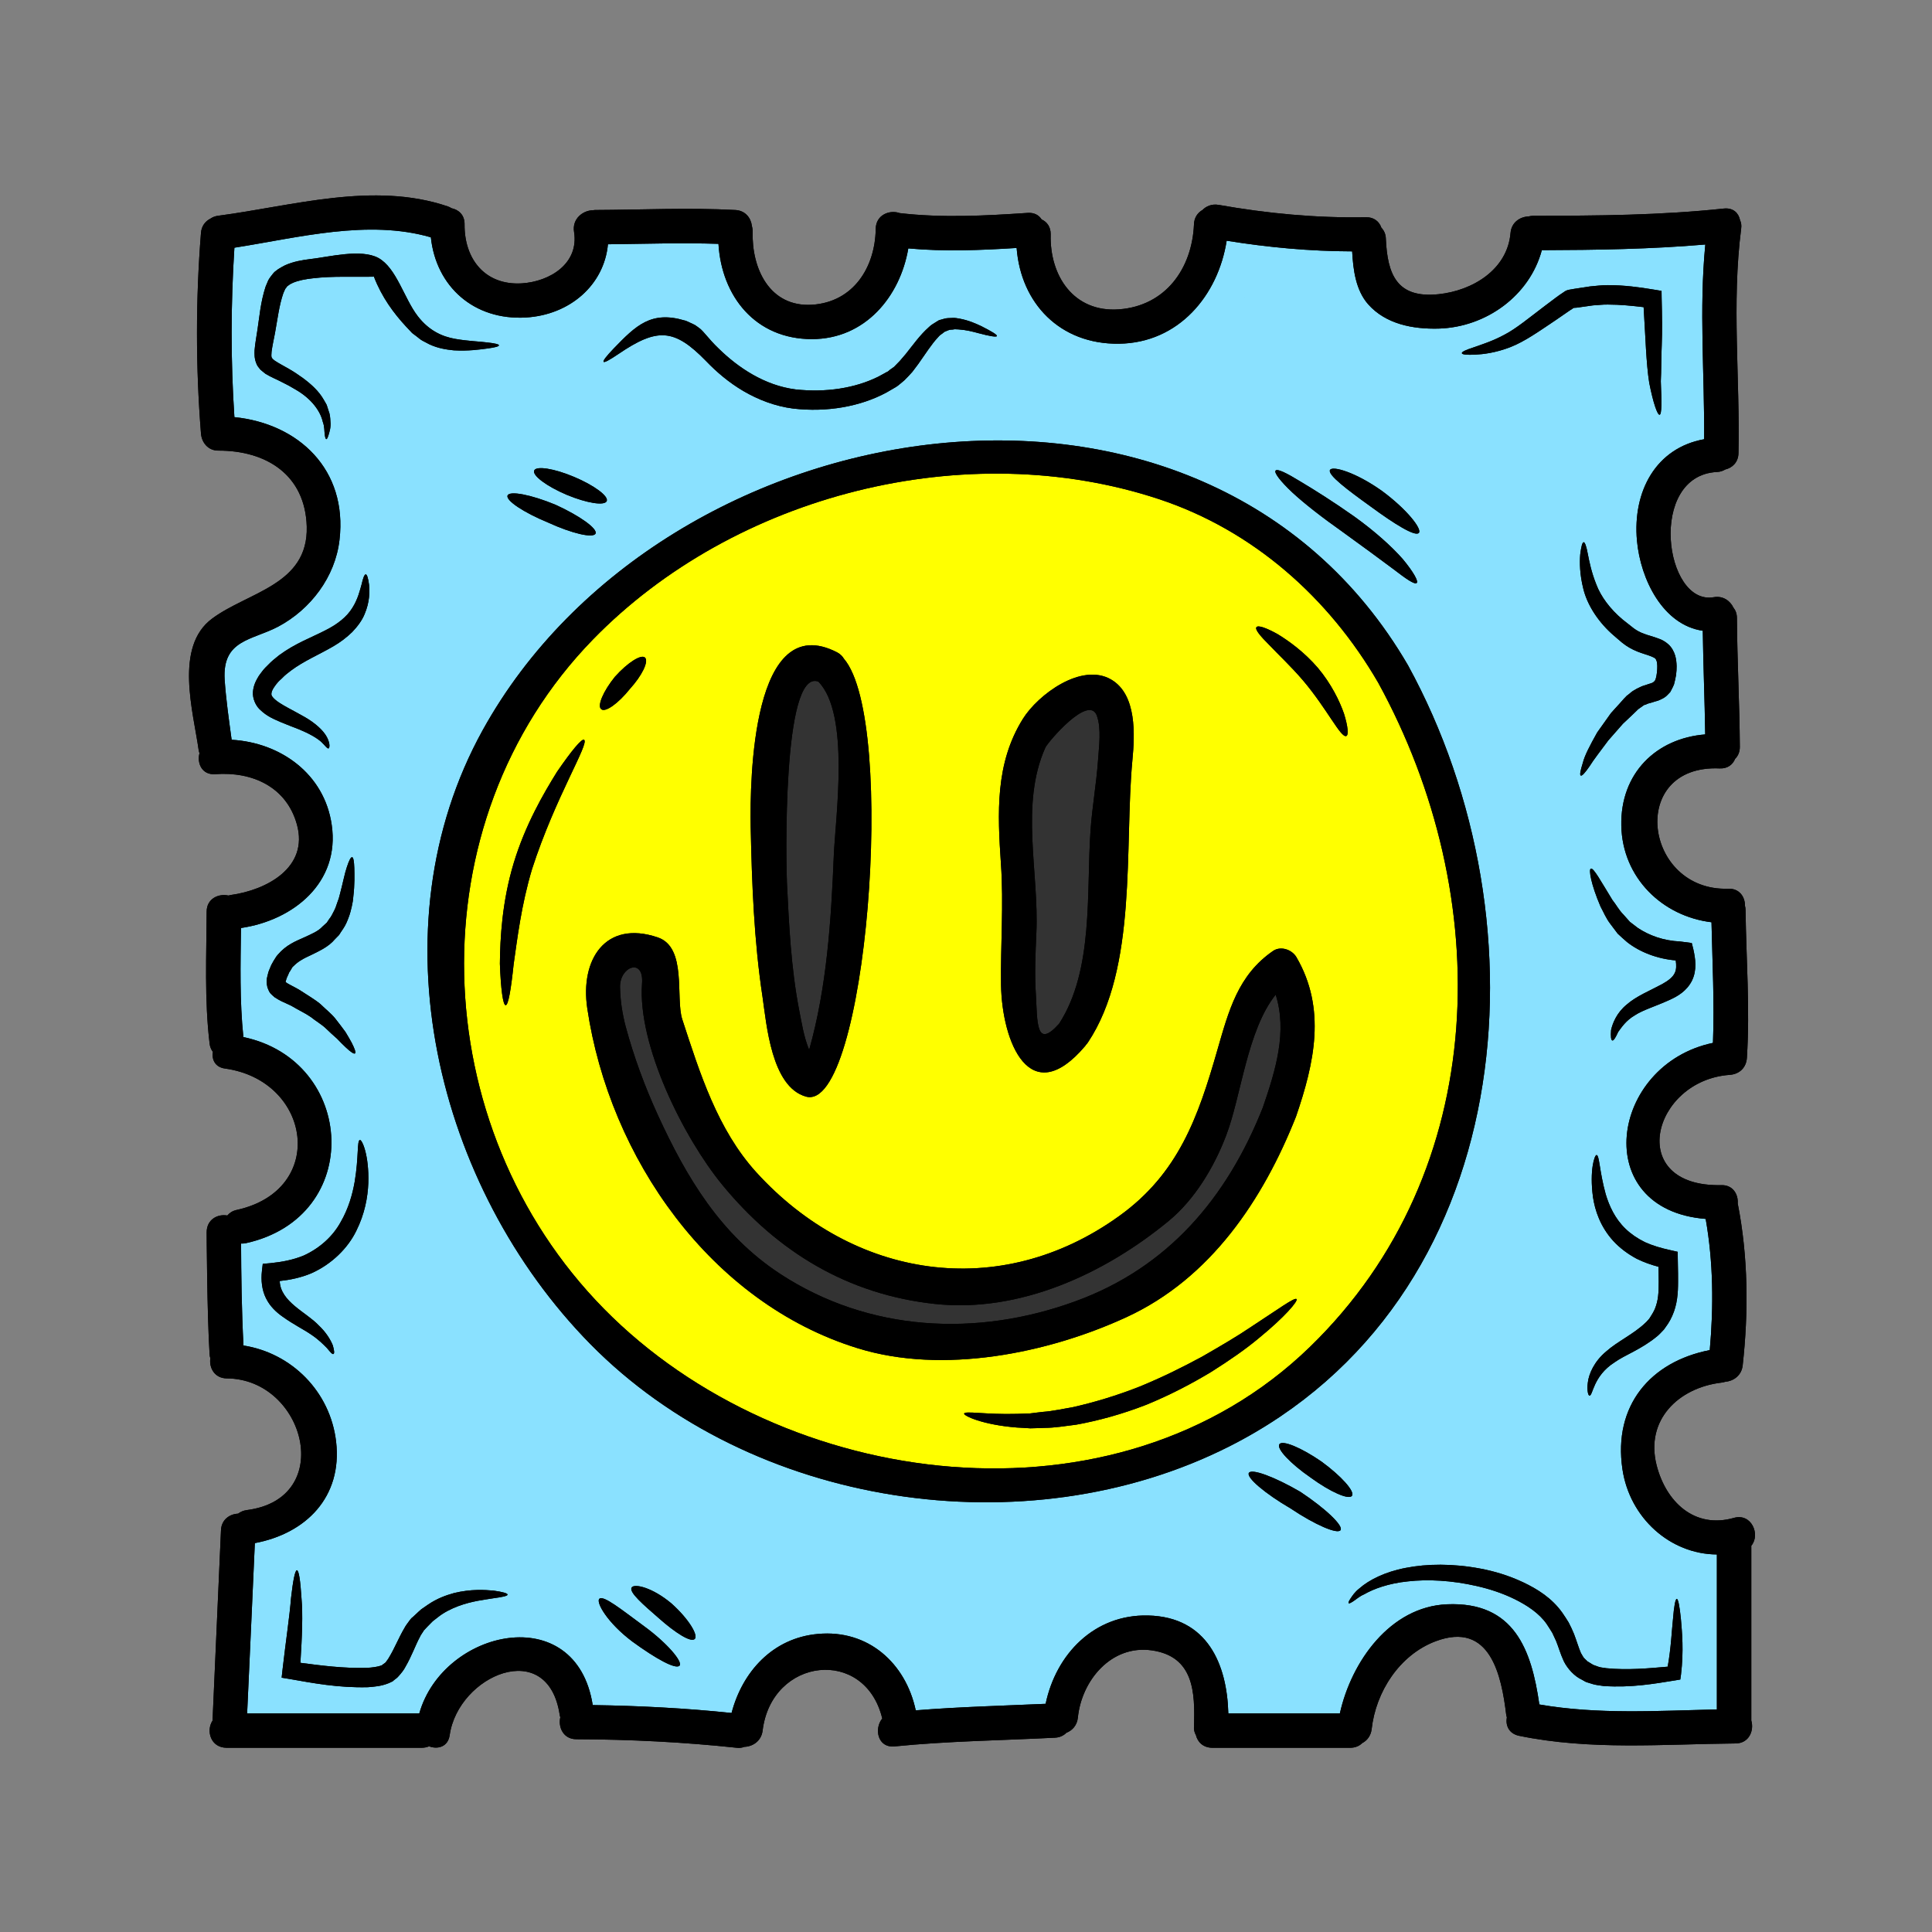 <svg xmlns="http://www.w3.org/2000/svg" xmlns:xlink="http://www.w3.org/1999/xlink" width="500" zoomAndPan="magnify" viewBox="0 0 375 375" height="500" preserveAspectRatio="xMidYMid meet" version="1.0"><rect x="0" y="0" width="375" height="375" fill="#808080" stroke="none"/><defs><clipPath id="aa60970b1c"><path d="M 36 37 L 341 37 L 341 339.797 L 36 339.797 Z M 36 37 " clip-rule="nonzero"/></clipPath><clipPath id="d26fb73cf3"><path d="M 36 37 L 341 37 L 341 339.797 L 36 339.797 Z M 36 37 " clip-rule="nonzero"/></clipPath></defs><g clip-path="url(#aa60970b1c)"><path fill="#000000" d="M 41.203 120.047 C 33.773 125.496 37.512 138.121 38.562 145.598 C 38.602 145.816 38.648 145.992 38.719 146.199 C 38.203 148.148 39.203 150.461 41.785 150.266 C 48.949 149.73 55.598 152.707 57.629 160.023 C 59.961 168.426 51.711 172.77 44.793 173.719 C 44.637 173.746 44.496 173.785 44.34 173.824 C 42.449 173.391 40.113 174.41 40.113 176.941 C 40.074 185.484 39.668 194.016 40.68 202.508 C 40.738 203.16 40.984 203.715 41.312 204.16 C 41.074 205.645 41.738 207.137 43.676 207.402 C 60.43 209.719 63.613 230.996 45.902 234.859 C 45.102 235.039 44.527 235.445 44.121 235.93 C 42.25 235.594 40.113 236.68 40.113 239.203 C 40.113 239.203 40.184 254.852 40.68 262.812 C 40.699 263.117 40.738 263.387 40.828 263.652 C 40.559 265.473 41.629 267.52 44.012 267.547 C 59.211 267.629 65.297 290.895 47.902 293.109 C 47.238 293.195 46.684 293.445 46.211 293.801 C 44.605 293.867 42.984 294.938 42.895 297.004 C 42.34 309.324 41.805 321.664 41.254 333.973 C 39.965 335.93 40.867 339.242 44.012 339.242 C 44.012 339.242 70.707 339.242 81.828 339.242 C 82.383 339.242 82.879 339.133 83.285 338.957 C 84.965 339.598 86.953 339.062 87.281 336.801 C 88.934 325.172 106.379 317.609 108.645 332.902 C 108.664 333.062 108.734 333.199 108.754 333.328 C 108.309 335.238 109.328 337.582 111.867 337.582 C 122.277 337.621 132.648 338.133 143.016 339.242 C 143.602 339.312 144.066 339.223 144.48 339.062 C 146.113 339.004 147.777 337.938 148.023 335.91 C 149.766 321.684 167.891 319.617 171.246 333.559 C 169.602 335.574 170.387 339.293 173.609 338.977 C 183.98 337.938 194.367 337.816 204.758 337.285 C 205.719 337.246 206.449 336.867 206.984 336.336 C 208.113 335.891 209.051 334.91 209.211 333.418 C 209.922 326.191 215.684 319.238 223.52 320.328 C 231.77 321.484 231.969 328.535 231.75 335.07 C 231.699 335.75 231.859 336.316 232.125 336.781 C 232.453 338.105 233.5 339.242 235.352 339.242 C 235.352 339.242 253.152 339.242 262.047 339.242 C 263.074 339.242 263.848 338.887 264.41 338.332 C 265.344 337.848 266.074 336.93 266.234 335.645 C 267.035 328.375 271.645 321.238 278.602 318.586 C 289.285 314.543 291.445 325.281 292.355 332.844 C 292.395 333.043 292.441 333.199 292.48 333.367 C 292.195 334.891 292.867 336.484 294.816 336.91 C 308.73 339.777 322.77 338.531 336.848 338.402 C 339.5 338.402 340.5 335.891 339.926 333.953 L 339.926 300.027 C 341.746 297.875 339.965 293.641 336.543 294.621 C 328.883 296.805 323.344 291.484 321.543 284.379 C 319.316 275.598 325.797 269.367 334.09 268.371 C 334.355 268.34 334.602 268.281 334.852 268.211 C 336.434 268.074 338.027 267.035 338.254 265.027 C 339.41 254.586 339.324 243.926 337.293 233.594 C 337.293 233.566 337.293 233.547 337.293 233.547 C 337.402 231.797 336.344 229.965 334.09 230.035 C 315.359 230.43 320.672 209.688 335.742 208.629 C 337.652 208.492 338.965 207.207 339.074 205.289 C 339.68 195.727 338.938 186.215 338.809 176.672 C 338.809 176.367 338.77 176.082 338.699 175.812 C 338.719 174.121 337.652 172.434 335.473 172.5 C 319.051 173.055 315.871 148.355 333.801 149.148 C 335.355 149.215 336.344 148.375 336.789 147.289 C 337.332 146.754 337.699 145.992 337.699 144.977 C 337.652 136.629 337.188 128.324 337.137 119.98 C 337.137 119.117 336.867 118.445 336.453 117.934 C 335.828 116.629 334.445 115.598 332.645 115.914 C 323.055 117.625 319.762 92.305 333.246 91.613 C 333.891 91.594 334.426 91.395 334.871 91.129 C 336.207 90.812 337.383 89.773 337.434 88.012 C 337.758 73.43 336.086 58.906 337.957 44.391 C 338.055 43.719 337.957 43.195 337.738 42.719 C 337.473 41.383 336.453 40.297 334.621 40.477 C 322.344 41.789 309.996 41.879 297.648 41.879 C 297.293 41.879 296.984 41.949 296.688 42.008 C 295.047 42.078 293.371 43.145 293.195 45.211 C 292.59 52.348 285.812 56.422 279.223 57.105 C 271.102 57.957 269.301 53.238 268.992 46.328 C 268.973 45.41 268.605 44.695 268.121 44.191 C 267.727 43.035 266.699 42.125 265.113 42.164 C 255.508 42.344 245.957 41.434 236.508 39.762 C 235.223 39.547 234.125 40.012 233.395 40.762 C 232.484 41.277 231.789 42.215 231.75 43.551 C 231.383 52.152 226.211 59.379 217.195 60.043 C 208.41 60.684 203.711 53.527 203.938 45.496 C 203.957 44.016 203.195 43.055 202.176 42.59 C 201.672 41.789 200.781 41.234 199.484 41.324 C 191.184 41.879 182.91 42.324 174.641 41.363 C 172.699 40.672 170.027 41.68 169.98 44.391 C 169.871 51.906 165.645 58.637 157.609 59.152 C 149.34 59.637 145.867 52.062 146.094 44.926 C 146.094 44.527 146.016 44.164 145.938 43.836 C 145.746 42.305 144.688 40.879 142.75 40.762 C 133.656 40.277 124.574 40.723 115.469 40.762 C 115.344 40.762 115.203 40.793 115.047 40.812 C 113.137 40.852 111.02 42.473 111.422 44.992 C 112.422 51.152 106.734 54.664 101.254 55 C 94.156 55.414 90.109 50.281 90.172 43.551 C 90.199 41.719 89.023 40.703 87.637 40.414 C 87.418 40.277 87.172 40.137 86.887 40.051 C 72.488 35.184 56.848 39.969 42.34 41.879 C 41.758 41.949 41.273 42.145 40.855 42.434 C 39.879 42.926 39.113 43.836 39.008 45.211 C 37.977 58.191 37.977 71.137 39.008 84.117 C 39.137 85.918 40.41 87.461 42.34 87.461 C 51.781 87.43 59.25 92.234 59.539 102.203 C 59.855 113.531 48.199 114.867 41.203 120.047 " fill-opacity="1" fill-rule="nonzero"/></g><path fill="#8ae1ff" d="M 68.906 204.469 C 69.105 204.289 68.867 203.578 68.266 202.402 C 67.949 201.816 67.551 201.117 67.059 200.312 C 66.504 199.555 65.84 198.664 65.078 197.703 C 64.305 196.734 63.227 195.906 62.188 194.887 C 61.07 193.957 59.715 193.195 58.379 192.305 C 57.648 191.84 56.984 191.523 56.293 191.148 C 55.895 190.949 55.738 190.824 55.492 190.664 C 55.469 190.645 55.449 190.645 55.422 190.613 C 55.469 190.613 55.492 190.062 55.848 189.398 L 56.074 188.883 L 56.094 188.797 L 56.113 188.777 L 56.293 188.508 L 56.629 187.945 L 56.805 187.66 L 56.965 187.531 C 57.273 187.215 57.785 186.75 58.43 186.375 C 59.031 185.988 59.766 185.66 60.516 185.305 C 61.98 184.574 63.793 183.773 65.008 182.301 L 65.809 181.48 C 66.059 181.082 66.305 180.699 66.574 180.32 C 67.105 179.539 67.395 178.809 67.66 178.098 C 67.949 177.367 68.105 176.672 68.266 176.012 C 68.422 175.34 68.531 174.695 68.57 174.094 C 68.867 171.652 68.797 169.781 68.77 168.477 C 68.73 167.184 68.59 166.43 68.352 166.379 C 68.086 166.34 67.75 167.004 67.324 168.301 C 66.898 169.535 66.543 171.453 65.969 173.59 C 65.84 174.141 65.684 174.676 65.453 175.23 C 65.277 175.785 65.078 176.367 64.793 176.883 C 64.523 177.434 64.238 177.988 63.902 178.383 L 63.438 179.078 L 62.586 179.855 C 61.785 180.746 60.496 181.281 58.984 181.973 C 57.449 182.676 55.617 183.328 53.906 185.324 L 53.621 185.68 L 53.441 185.969 L 53.086 186.531 L 52.93 186.816 L 52.758 187.125 L 52.66 187.301 L 52.375 187.977 L 52.105 188.656 L 51.891 189.508 C 51.73 189.992 51.711 190.902 51.91 191.664 C 52.066 192.09 52.266 192.555 52.512 192.84 C 52.781 193.105 53.047 193.355 53.305 193.57 C 53.75 193.859 54.293 194.176 54.621 194.332 C 55.352 194.688 56.133 194.996 56.738 195.332 C 57.984 196.082 59.27 196.664 60.32 197.398 C 61.316 198.199 62.387 198.801 63.188 199.555 C 63.988 200.336 64.723 200.996 65.414 201.602 C 66.059 202.262 66.613 202.844 67.105 203.289 C 68.066 204.199 68.711 204.625 68.906 204.469 Z M 71.488 229.66 C 71.668 224.25 70.281 221.168 69.855 221.277 C 69.262 221.363 69.66 224.547 68.84 229.395 C 68.422 231.766 67.66 234.574 66.098 237.242 C 64.613 239.934 62.121 242.246 58.965 243.691 C 56.895 244.551 54.688 244.957 52.551 245.172 L 51 245.312 L 50.84 246.707 C 50.641 248.465 50.82 250.375 51.621 251.977 C 52.422 253.605 53.641 254.695 54.758 255.496 C 57.004 257.117 58.934 258.027 60.406 259.047 C 61.871 260.023 62.812 261.004 63.477 261.676 C 64.129 262.477 64.523 262.922 64.723 262.812 C 64.93 262.715 64.898 262.141 64.594 261.121 C 64.168 260.074 63.328 258.629 61.852 257.246 C 59.469 254.715 54.422 252.688 54.293 248.645 C 56.312 248.426 58.41 248 60.457 247.133 C 64.434 245.352 67.551 242.219 69.156 238.906 C 70.816 235.594 71.383 232.328 71.488 229.66 Z M 70.758 119.227 C 71.777 116.844 71.758 114.828 71.637 113.512 C 71.461 112.18 71.242 111.484 70.977 111.484 C 70.727 111.516 70.461 112.199 70.195 113.402 C 69.855 114.582 69.461 116.312 68.395 117.98 C 67.344 119.691 65.574 121.156 62.992 122.43 C 60.496 123.715 57.273 124.895 54.195 127.168 C 53.395 127.789 52.621 128.434 52.086 129.008 L 51.641 129.453 C 51.531 129.57 51.574 129.5 51.336 129.77 L 51.105 130.035 C 50.82 130.391 50.523 130.785 50.238 131.191 C 49.723 132.031 49.199 132.992 49.098 134.277 C 48.988 135.59 49.645 136.945 50.375 137.656 C 51.859 139.121 53.285 139.617 54.551 140.188 C 55.777 140.684 56.934 141.148 57.984 141.543 C 60.012 142.375 61.426 143.195 62.297 143.945 C 63.098 144.688 63.504 145.352 63.773 145.262 C 63.969 145.191 64.148 144.422 63.457 143.086 C 62.781 141.789 61.211 140.367 59.18 139.191 C 58.16 138.598 57.023 138.016 55.895 137.391 C 54.797 136.789 53.551 136.074 52.957 135.344 C 52.66 134.988 52.66 134.809 52.691 134.543 C 52.711 134.258 52.93 133.742 53.305 133.238 C 53.492 132.961 53.691 132.695 53.926 132.438 L 54.113 132.23 C 54.156 132.211 54.223 132.121 54.242 132.102 L 54.707 131.676 C 55.332 131.012 55.895 130.609 56.469 130.164 C 58.965 128.293 61.961 127.047 64.684 125.457 C 66.039 124.676 67.305 123.715 68.375 122.668 C 69.41 121.582 70.281 120.406 70.758 119.227 Z M 96.848 67.023 C 96.848 66.824 96.047 66.629 94.555 66.469 C 93.09 66.27 90.895 66.223 88.352 65.777 C 85.797 65.332 83.234 64.156 81.078 61.355 C 78.426 57.906 76.961 52.012 73.449 50.074 C 70.086 48.238 63.852 49.879 60.25 50.281 C 58.648 50.48 57.043 50.746 55.383 51.461 C 54.938 51.688 54.422 51.973 53.996 52.242 L 53.57 52.566 L 53.352 52.727 L 53.305 52.773 C 53.305 52.773 53.176 52.883 53.125 52.953 L 52.996 53.102 C 52.66 53.527 52.266 54.02 52.066 54.418 L 51.551 55.641 C 50.555 58.707 50.355 61.555 49.969 64.027 C 49.793 65.312 49.523 66.578 49.414 67.98 C 49.395 68.734 49.348 69.535 49.75 70.531 C 49.91 71.008 50.258 71.402 50.574 71.777 C 50.891 72.047 51.195 72.293 51.512 72.539 C 52.711 73.27 53.75 73.648 54.668 74.141 C 55.617 74.605 56.488 75.07 57.293 75.566 C 60.586 77.434 62.23 79.945 62.652 81.875 C 63.012 82.781 62.941 83.742 63.031 84.316 C 63.098 84.898 63.207 85.234 63.348 85.234 C 63.477 85.234 63.613 84.938 63.793 84.363 C 63.949 83.793 64.258 83.012 64.129 81.746 C 64.098 81.102 64.059 80.41 63.773 79.719 C 63.652 79.363 63.523 78.984 63.406 78.582 C 63.227 78.227 62.992 77.867 62.781 77.492 C 61.902 75.961 60.457 74.605 58.766 73.359 C 57.914 72.738 57.004 72.133 56.043 71.582 C 55.066 71.008 54.027 70.492 53.266 69.961 C 53.125 69.832 52.977 69.711 52.848 69.602 C 52.848 69.465 52.73 69.445 52.711 69.336 C 52.66 69.18 52.66 68.762 52.711 68.27 C 52.848 67.18 53.125 65.953 53.375 64.648 C 53.867 61.949 54.176 59.27 54.996 56.906 L 55.332 56.145 C 55.449 55.91 55.578 55.859 55.668 55.68 L 55.688 55.621 L 55.867 55.484 L 56.312 55.156 C 56.52 55.059 56.668 55 56.875 54.879 C 57.934 54.438 59.289 54.168 60.695 54.02 C 64.633 53.547 68.59 53.793 72.578 53.703 C 74.113 57.707 76.445 60.824 78.812 63.383 C 79.137 63.73 79.477 64.086 79.793 64.422 L 79.918 64.559 L 80.078 64.707 L 80.148 64.758 L 80.414 64.957 L 80.938 65.352 C 81.297 65.629 81.562 65.887 82.008 66.133 C 82.453 66.379 82.879 66.598 83.324 66.824 C 85.035 67.625 86.617 67.844 88.062 68 C 90.934 68.16 93.09 67.844 94.582 67.645 C 96.047 67.449 96.848 67.25 96.848 67.023 Z M 98.52 309.52 C 98.52 309.254 97.582 308.988 95.809 308.738 C 94.051 308.582 91.418 308.414 88.152 309.203 C 86.531 309.648 84.816 310.273 83.078 311.457 C 82.66 311.746 82.207 312.051 81.762 312.367 C 81.383 312.676 81.059 313.012 80.703 313.336 L 80.168 313.832 L 79.871 314.078 L 79.852 314.117 L 79.672 314.297 L 79.613 314.387 L 79.477 314.562 C 79.137 315.039 78.742 315.523 78.496 316.008 C 77.355 317.945 76.555 320.012 75.535 321.664 C 75.27 322.168 75.09 322.285 74.934 322.57 C 74.875 322.699 74.539 322.906 74.328 323.055 L 74.18 323.195 L 73.973 323.285 C 73.352 323.52 72.262 323.68 71.191 323.73 C 66.77 323.855 62.348 323.285 58.309 322.75 C 58.629 317.637 58.805 313.316 58.52 310.234 C 58.309 306.781 58.004 304.785 57.629 304.785 C 57.273 304.785 56.875 306.762 56.488 310.184 C 56.223 313.633 55.492 318.41 54.848 324.016 L 54.668 325.637 L 56.273 325.902 C 60.715 326.684 65.703 327.633 71.402 327.484 C 72.688 327.379 73.953 327.309 75.496 326.684 L 76.051 326.418 L 76.09 326.418 L 76.316 326.262 L 76.426 326.152 L 76.605 326.012 C 76.852 325.816 77.031 325.727 77.297 325.418 C 77.852 324.816 78.426 324.086 78.672 323.57 C 79.941 321.395 80.613 319.367 81.504 317.727 C 81.699 317.281 81.969 316.984 82.188 316.609 L 82.254 316.48 L 82.305 316.434 L 82.484 316.234 L 82.988 315.699 C 83.324 315.363 83.66 315.008 83.988 314.684 C 84.305 314.434 84.641 314.188 84.945 313.941 C 86.152 312.961 87.617 312.25 88.953 311.746 C 91.664 310.738 94.137 310.5 95.832 310.211 C 97.543 309.984 98.52 309.77 98.52 309.52 Z M 115.59 103.574 C 116.035 102.637 112.562 100.125 107.82 97.969 C 103.082 96.012 98.918 95.211 98.52 96.172 C 98.117 97.129 101.656 99.484 106.418 101.441 C 111.02 103.555 115.133 104.504 115.59 103.574 Z M 117.766 97.258 C 118.16 96.309 115.344 94.211 111.445 92.57 C 107.555 90.922 104.082 90.387 103.688 91.324 C 103.281 92.285 106.109 94.391 110 96.043 C 113.887 97.664 117.359 98.219 117.766 97.258 Z M 131.895 323.305 C 132.578 322.57 129.492 318.902 125 315.633 C 120.793 312.547 117.074 309.52 116.32 310.34 C 115.668 311.035 117.895 314.988 122.723 318.617 C 127.285 321.949 131.152 324.086 131.895 323.305 Z M 134.855 318.121 C 135.566 317.41 133.715 314.258 130.332 311.23 C 126.621 308.117 123.168 307.344 122.613 308.117 C 121.992 309.027 124.91 311.5 127.887 314.098 C 131.043 316.906 134.121 318.875 134.855 318.121 Z M 193.5 65.223 C 193.566 64.977 192.5 64.332 190.43 63.285 C 189.383 62.801 188.074 62.199 186.316 61.859 C 185.852 61.801 185.445 61.664 184.84 61.715 C 184.316 61.734 183.594 61.734 183.219 61.883 L 182.555 62.07 C 182.555 62.07 182.465 62.09 182.398 62.109 L 182.219 62.176 L 182.039 62.285 L 181.664 62.516 C 181.148 62.82 180.645 63.137 180.258 63.531 C 178.527 65.066 177.211 66.965 175.766 68.762 C 175.391 69.207 175.004 69.645 174.629 70.086 C 174.285 70.445 173.918 70.828 173.543 71.203 L 172.758 71.758 L 172.383 72.074 C 172.383 72.074 172.254 72.164 172.207 72.184 L 172.098 72.223 C 171.562 72.512 171.027 72.828 170.473 73.113 C 165.953 75.359 160.281 76.227 154.426 75.586 C 148.418 74.824 143.285 71.363 139.523 67.684 C 138.457 66.668 137.773 65.867 136.812 64.758 C 136.547 64.473 136.367 64.223 136.012 63.906 C 135.656 63.621 135.27 63.336 134.895 63.086 C 134.566 62.91 134.289 62.801 134.004 62.664 L 133.586 62.465 L 133.379 62.375 L 133.074 62.246 L 132.934 62.219 C 126.395 60.258 123.438 63.176 119.121 67.645 C 117.695 69.137 116.984 70.047 117.164 70.227 C 117.32 70.422 118.32 69.871 120.031 68.715 C 127.531 63.621 130.828 63.691 137.031 70.066 C 139.059 72.184 141.504 74.27 144.305 75.91 C 147.133 77.562 150.406 78.848 153.941 79.301 C 160.461 80.055 166.953 78.938 172.059 76.188 C 172.672 75.832 173.293 75.477 173.898 75.121 L 174.016 75.051 L 174.055 75 L 174.234 74.895 L 174.434 74.734 L 174.809 74.43 L 175.551 73.805 C 176.086 73.27 176.609 72.719 177.082 72.184 C 177.461 71.668 177.855 71.156 178.242 70.641 C 179.664 68.645 180.824 66.773 182.07 65.469 C 182.355 65.094 182.684 64.887 183 64.668 L 183.219 64.492 L 183.336 64.402 L 183.98 64.137 C 184.465 63.906 184.691 64.027 185 63.957 C 185.266 63.867 185.691 63.938 186.047 63.938 C 187.492 64.027 188.828 64.371 189.918 64.668 C 192.121 65.262 193.438 65.469 193.5 65.223 Z M 260.195 297.004 C 260.801 296.164 257.309 292.82 252.391 289.559 C 247.383 286.641 242.91 285 242.406 285.891 C 241.871 286.781 245.523 289.883 250.52 292.801 C 255.258 295.977 259.602 297.844 260.195 297.004 Z M 262.422 290.328 C 263.008 289.488 260.355 286.504 256.488 283.684 C 252.566 280.977 248.898 279.465 248.324 280.324 C 247.738 281.191 250.461 284.082 254.398 286.801 C 258.227 289.598 261.828 291.18 262.422 290.328 Z M 274.98 113.156 C 275.355 112.852 274.375 111.043 272.289 108.531 C 270.152 106.086 266.785 103.062 262.809 100.215 C 258.82 97.398 255.129 95.082 252.441 93.48 C 249.719 91.809 247.918 90.922 247.59 91.344 C 247.273 91.75 248.473 93.352 250.816 95.566 C 253.191 97.773 256.684 100.48 260.621 103.258 C 264.52 106.066 267.945 108.598 270.457 110.469 C 272.93 112.375 274.574 113.512 274.98 113.156 Z M 238.598 280.75 C 294.727 252.363 300.824 179.395 273.289 129.125 C 233.711 61.109 128.848 78.254 93.711 141.684 C 72.332 180.32 84.707 230.461 114.559 260.855 C 145.777 292.602 199.129 300.691 238.598 280.75 Z M 275.395 103.438 C 276.086 102.707 273.059 98.84 268.23 95.281 C 263.203 91.703 258.672 90.367 258.16 91.207 C 257.605 92.125 261.543 95.082 266.055 98.324 C 270.656 101.707 274.691 104.219 275.395 103.438 Z M 322.543 67.004 C 322.652 64.285 322.609 61.199 322.523 57.867 L 322.504 56.461 L 321.027 56.215 C 318.227 55.75 315.289 55.344 312.113 55.344 C 310.977 55.324 309.777 55.504 308.641 55.594 C 307.59 55.75 306.594 55.91 305.594 56.059 C 304.918 56.215 304.227 56.176 303.613 56.641 C 303.328 56.84 302.961 57.066 302.723 57.242 L 302.141 57.66 C 301.359 58.242 300.605 58.816 299.855 59.379 C 296.848 61.645 294.312 63.781 291.996 64.977 C 289.664 66.242 287.504 66.895 286.012 67.43 C 284.516 67.914 283.695 68.289 283.746 68.555 C 283.785 68.82 284.676 68.91 286.297 68.84 C 287.902 68.762 290.285 68.484 293.105 67.398 C 295.977 66.289 298.805 64.242 301.871 62.199 C 302.652 61.664 303.457 61.109 304.258 60.555 L 304.879 60.133 C 305.027 60.043 305.129 60.004 305.238 59.914 C 305.387 59.668 305.809 59.773 306.125 59.707 C 307.145 59.559 308.176 59.418 309.215 59.27 C 310.172 59.242 311.086 59.082 312.113 59.113 C 314.469 59.113 316.805 59.352 319.027 59.617 C 319.387 65.332 319.516 70.531 320.117 74.32 C 320.898 78.293 321.719 80.566 322.125 80.5 C 322.562 80.449 322.523 78.008 322.363 74.004 C 322.473 72.004 322.414 69.762 322.543 67.004 Z M 325.32 131.035 C 325.43 130.191 325.41 130.004 325.43 129.305 C 325.41 128.629 325.352 127.938 325.145 127.227 C 324.926 126.496 324.5 125.676 323.859 125.09 C 323.234 124.52 322.543 124.16 321.969 123.965 C 320.809 123.52 319.918 123.34 319.137 123.023 C 318.355 122.758 317.652 122.363 317.121 121.965 C 316.406 121.383 315.676 120.828 314.98 120.277 C 312.508 118.211 310.707 115.758 309.836 113.426 C 308.906 111.109 308.48 109.004 308.195 107.531 C 307.926 106.066 307.641 105.246 307.395 105.246 C 307.125 105.246 306.91 106.086 306.719 107.621 C 306.594 109.184 306.613 111.465 307.324 114.293 C 308.016 117.133 309.867 120.277 312.758 122.938 C 313.449 123.559 314.133 124.121 314.844 124.734 C 315.785 125.496 316.754 126.031 317.801 126.457 C 318.832 126.871 319.879 127.137 320.582 127.434 C 321.344 127.762 321.363 127.828 321.543 128.293 C 321.879 129.164 321.543 132.051 321.098 132.23 C 321.098 132.348 320.828 132.438 320.633 132.566 C 320.188 132.695 319.762 132.852 319.348 132.992 C 318.496 133.188 316.871 134.059 316.426 134.523 L 315.895 134.949 L 315.824 134.988 L 315.676 135.125 L 315.645 135.148 L 315.625 135.168 L 315.516 135.305 L 315.27 135.543 C 314.98 135.879 314.664 136.215 314.379 136.551 C 313.773 137.191 313.223 137.836 312.668 138.438 C 311.707 139.773 310.836 141.02 310.016 142.168 C 308.621 144.66 307.57 146.645 307.215 148.109 C 306.75 149.574 306.594 150.422 306.82 150.531 C 307.059 150.668 307.641 150.016 308.52 148.75 C 309.332 147.438 310.66 145.754 312.172 143.711 C 313.043 142.73 314.004 141.645 315.004 140.484 C 315.555 139.973 316.141 139.418 316.734 138.855 C 317.031 138.566 317.316 138.281 317.625 137.996 L 317.941 137.68 L 318.477 137.301 L 319.027 136.906 C 319.207 136.789 319.316 136.809 319.453 136.75 L 319.852 136.57 L 320.434 136.414 C 320.898 136.254 321.363 136.125 321.848 135.988 C 322.504 135.699 323.164 135.453 323.77 134.77 L 324.195 134.324 L 324.453 133.832 C 324.641 133.496 324.789 133.168 324.926 132.832 C 325.105 132.211 325.195 131.656 325.32 131.035 Z M 325.172 253.754 C 325.797 251.492 325.707 249.316 325.707 247.219 C 325.68 246.309 325.68 245.383 325.66 244.492 L 325.641 242.977 L 324.164 242.641 C 322.434 242.266 320.762 241.773 319.297 241.109 C 317.852 240.398 316.574 239.527 315.535 238.527 C 313.449 236.531 312.332 234.02 311.668 231.797 C 310.422 227.297 310.461 224.191 309.887 224.191 C 309.5 224.164 308.5 227.148 309.195 232.348 C 309.57 234.902 310.617 238.105 313.133 240.863 C 314.379 242.219 315.934 243.395 317.695 244.332 C 319.027 244.996 320.453 245.488 321.918 245.887 C 321.938 246.359 321.938 246.805 321.938 247.27 C 321.969 249.355 322.008 251.273 321.613 252.828 C 321.383 253.668 321.207 254.18 320.762 254.934 L 320.137 255.941 C 319.852 256.227 319.652 256.535 319.348 256.781 C 317.07 258.965 313.953 260.359 311.758 262.316 C 309.422 264.258 308.371 266.719 308.195 268.371 C 308.066 269.23 308.125 269.812 308.195 270.238 C 308.266 270.633 308.371 270.859 308.5 270.879 C 309.195 271.039 309.125 267.145 313.379 264.434 C 315.426 262.961 318.516 261.961 321.68 259.344 C 322.078 259.027 322.434 258.602 322.809 258.227 L 322.879 258.156 L 322.926 258.117 L 323.055 257.938 L 323.164 257.781 L 323.371 257.492 L 323.77 256.918 C 324.324 256.09 324.898 254.805 325.172 253.754 Z M 326.281 325.035 C 326.836 320.418 326.48 316.75 326.262 314.238 C 326.016 311.746 325.727 310.34 325.461 310.34 C 325.195 310.34 324.926 311.746 324.727 314.258 C 324.48 316.52 324.363 319.773 323.699 323.5 C 320.098 323.816 315.895 324.215 311.758 323.797 C 311.262 323.68 310.887 323.73 310.262 323.52 L 309.371 323.195 L 309.215 323.145 L 309.195 323.125 L 309.125 323.078 L 308.145 322.484 C 307.977 322.344 307.84 322.168 307.66 322.02 C 307.285 321.723 307.125 321.258 306.859 320.863 C 306.434 319.902 306.039 318.527 305.504 317.125 C 305.215 316.414 304.832 315.609 304.473 314.918 C 304.078 314.297 303.793 313.812 303.277 313.078 C 301.211 310.145 298.359 308.414 295.629 307.117 C 292.84 305.805 290.059 304.98 287.367 304.469 C 281.965 303.449 276.977 303.52 272.883 304.32 C 268.797 305.09 265.699 306.691 263.879 308.293 C 262.898 309.055 262.473 309.789 262.137 310.273 C 261.801 310.785 261.672 311.074 261.781 311.184 C 261.867 311.27 262.164 311.141 262.672 310.805 C 263.164 310.5 263.848 309.848 264.789 309.453 C 266.539 308.434 269.496 307.316 273.309 306.941 C 277.086 306.516 281.719 306.723 286.637 307.852 C 289.098 308.414 291.621 309.223 294.027 310.41 C 296.402 311.586 298.766 313.141 300.199 315.207 C 300.496 315.633 300.941 316.363 301.297 316.926 C 301.566 317.48 301.785 317.945 302.031 318.5 C 302.516 319.684 302.852 320.969 303.543 322.465 C 304.277 323.926 305.613 325.371 307.016 326.012 L 307.531 326.301 L 307.641 326.367 L 307.699 326.398 L 307.73 326.418 L 307.906 326.488 L 307.926 326.508 L 308.176 326.578 L 309.086 326.863 C 309.68 327.062 310.578 327.148 311.281 327.258 C 316.734 327.613 321.168 326.793 325.086 326.172 L 326.145 325.992 Z M 328.418 190.328 C 329.418 188.242 329.082 186.086 328.668 184.219 L 328.371 183.043 L 326.953 182.852 L 326.145 182.746 C 322.859 182.598 320.078 181.566 317.891 180.105 C 317.355 179.699 316.852 179.305 316.359 178.93 C 315.914 178.434 315.488 177.969 315.09 177.504 C 314.219 176.633 313.668 175.547 312.973 174.695 C 310.66 170.938 309.305 168.387 308.77 168.605 C 308.344 168.785 308.797 171.609 310.66 175.961 C 311.242 177.012 311.707 178.234 312.617 179.395 C 313.062 179.984 313.508 180.59 313.984 181.211 C 314.559 181.766 315.18 182.301 315.805 182.852 C 318.316 184.84 321.77 186.125 325.262 186.414 C 325.391 187.352 325.391 188.172 325.105 188.777 C 324.77 189.617 323.789 190.379 322.609 191.02 C 320.277 192.285 317.586 193.355 315.734 194.996 C 313.797 196.578 313.004 198.605 312.707 199.93 C 312.617 201.176 312.688 201.887 312.953 201.957 C 313.203 202.023 313.578 201.422 314.094 200.285 C 314.754 199.395 315.586 198.09 317.289 197.09 C 318.961 195.992 321.297 195.352 324.164 194.035 C 325.551 193.395 327.371 192.414 328.418 190.328 Z M 333.246 301.719 C 333.246 311.301 333.246 322.168 333.246 331.797 C 321.719 332.062 310.172 332.816 298.785 330.836 C 297.27 320.219 293.906 310.836 280.867 311.391 C 269.836 311.855 262.293 322.504 260.066 332.578 C 252.863 332.578 245.633 332.578 238.418 332.578 C 238.172 323.035 234.352 313.832 222.844 313.566 C 212.367 313.316 204.957 321.098 202.957 330.711 C 194.566 331.086 186.137 331.301 177.746 331.977 C 175.789 322.809 168.516 316.254 158.77 317.145 C 149.961 317.926 144.086 324.512 141.996 332.488 C 133.023 331.551 124.059 331.086 115.047 330.957 C 111.82 310.449 86.016 316.215 81.383 332.578 C 71.441 332.578 59.805 332.578 47.969 332.578 C 48.484 321.543 48.969 310.539 49.465 299.516 C 59.359 297.664 66.484 290.598 65.238 279.82 C 64.098 270.078 56.598 262.633 47.258 261.16 C 46.902 254.488 46.812 247.238 46.793 241.375 C 47.082 241.375 47.367 241.375 47.684 241.309 C 70.816 236.234 69.066 205.871 47.238 201.293 C 46.508 194.242 46.684 187.195 46.773 180.125 C 56.965 178.633 66.02 171.293 64.387 160.113 C 62.961 150.156 54.402 144.125 44.961 143.59 C 44.43 139.703 43.875 135.859 43.605 131.941 C 43.121 124.141 48.883 124.32 53.996 121.629 C 60.27 118.289 65.078 112 65.898 104.773 C 67.484 91.168 57.984 82.23 45.496 80.965 C 44.766 69.98 44.793 59.062 45.496 48.078 C 57.984 46.121 71.383 42.523 83.629 46.062 C 84.641 55.594 91.961 62.219 102.102 61.625 C 110.621 61.109 117.25 55.324 118.004 47.414 C 125.148 47.328 132.293 47.098 139.453 47.328 C 140.059 57.492 146.598 65.824 157.609 65.824 C 167.961 65.805 174.719 57.531 176.301 48.215 C 183.309 48.859 190.32 48.574 197.328 48.129 C 198.148 58.867 205.738 66.863 217.195 66.715 C 228.812 66.559 236.441 57.305 238.094 46.723 C 246.148 48.02 254.262 48.77 262.453 48.789 C 262.652 52.438 263.164 56.336 265.559 59.062 C 268.992 62.93 274.266 63.906 279.223 63.781 C 288.543 63.512 296.934 57.305 299.27 48.555 C 309.867 48.523 320.434 48.363 331 47.457 C 329.773 60.043 330.863 72.629 330.773 85.254 C 321.402 86.945 316.871 95.371 317.734 104.949 C 318.426 112.516 322.809 121.312 330.508 122.43 C 330.598 129.145 330.883 135.84 330.98 142.551 C 321.492 143.305 314.488 150.066 314.695 160.25 C 314.895 170.406 322.699 177.859 332.199 179.008 C 332.375 186.816 332.781 194.621 332.484 202.422 C 312.418 206.621 308.414 234.793 331.07 236.59 C 332.555 244.977 332.625 253.578 331.863 262.051 C 320.363 264.297 313.082 272.809 314.914 285.168 C 316.316 294.641 324.195 301.672 333.246 301.719 " fill-opacity="1" fill-rule="nonzero"/><path fill="#ffff00" d="M 103.281 168.656 C 107.801 154.684 114.473 144.242 113.363 143.59 C 112.918 143.324 110.93 145.707 108.109 149.82 C 105.488 154.043 101.945 160.113 99.699 167.559 C 97.453 175.012 97.078 182.051 97.027 187.055 C 97.207 192.02 97.633 195.082 98.145 195.113 C 98.668 195.113 99.184 192.059 99.699 187.152 C 100.391 182.348 101.172 175.676 103.281 168.656 Z M 122.258 133.723 C 124.621 131.121 125.93 128.414 125.215 127.652 C 124.504 126.922 121.852 128.562 119.348 131.371 C 117.074 134.188 115.875 137.016 116.699 137.656 C 117.5 138.332 119.992 136.551 122.258 133.723 Z M 156.453 212.852 C 168.117 216.055 174.234 139.973 163.797 127.852 C 163.527 127.387 163.102 126.961 162.508 126.633 C 145.977 118.09 145.551 151.262 145.707 160.469 C 145.938 171.473 146.352 182.598 148.004 193.48 C 148.785 198.773 149.715 210.984 156.453 212.852 Z M 219.797 147.555 C 220.262 142.68 220.688 134.832 215.684 131.902 C 209.902 128.523 201.465 134.859 198.555 139.508 C 193.141 148.148 193.617 157.848 194.281 167.676 C 194.836 175.566 194.191 183.348 194.301 191.219 C 194.496 202.184 199.859 215.738 210.637 203.023 C 210.703 202.934 210.746 202.844 210.812 202.777 C 210.922 202.648 211.051 202.508 211.168 202.332 C 220.828 187.855 218.215 164.336 219.797 147.555 Z M 244.355 259.719 C 249.391 255.605 251.996 252.512 251.656 252.152 C 251.301 251.758 248.098 254.113 242.781 257.582 C 240.16 259.363 236.906 261.27 233.305 263.336 C 229.633 265.324 225.535 267.371 221.113 269.172 C 216.66 270.922 212.297 272.215 208.27 273.125 C 206.254 273.461 204.332 273.906 202.512 274.035 C 201.602 274.145 200.73 274.234 199.879 274.352 C 199.039 274.371 198.219 274.391 197.438 274.43 C 191.293 274.609 187.227 273.789 187.137 274.391 C 187.066 274.797 190.668 276.547 197.367 277.082 C 198.199 277.129 199.059 277.168 199.98 277.238 C 200.871 277.238 201.801 277.168 202.781 277.148 C 204.719 277.148 206.766 276.793 208.914 276.527 C 213.219 275.746 217.84 274.48 222.508 272.66 C 227.141 270.762 231.344 268.547 235.035 266.324 C 238.688 264.027 241.871 261.805 244.355 259.719 Z M 251.551 216.738 C 255.129 206.316 257.465 195.797 251.637 185.789 C 250.766 184.309 248.57 183.547 247.078 184.594 C 240.289 189.281 238.508 196.152 236.301 203.773 C 232.551 216.875 228.723 227.793 217.195 236.059 C 193.973 252.758 165.574 248.18 146.816 227.562 C 139.277 219.277 135.832 208.273 132.43 197.863 C 131.074 193.711 133.41 183.883 127.66 181.945 C 117.48 178.504 112.582 186.305 113.988 195.707 C 118.301 224.746 137.941 252.895 166.488 261.695 C 182.98 266.809 203.352 262.715 218.668 255.652 C 234.977 248.129 245.137 232.902 251.551 216.738 Z M 261.316 142.859 C 261.781 142.68 261.652 141.039 260.871 138.527 C 260.02 136.074 258.406 132.742 255.793 129.629 C 253.152 126.562 250.195 124.43 247.969 123.074 C 245.723 121.828 244.176 121.312 243.871 121.738 C 243.555 122.164 244.582 123.43 246.383 125.211 C 248.074 127.008 250.551 129.305 252.926 132.082 C 257.625 137.637 260.246 143.266 261.316 142.859 Z M 267.5 132.496 C 290.215 173.895 289.594 227.148 254.262 261.43 C 216.73 297.875 152.09 289.508 117.211 254.023 C 82.414 218.637 80.414 159.777 115.074 124.141 C 142.551 95.902 187.582 84.523 224.961 96.883 C 243.227 102.934 257.93 116.004 267.5 132.496 " fill-opacity="1" fill-rule="nonzero"/><path fill="#333333" d="M 247.609 193.066 C 249.898 200.266 247.59 207.758 245.117 214.957 C 238.172 232.477 226.742 246.023 208.734 252.578 C 189.582 259.578 168.645 258.492 151.477 247.289 C 139.859 239.688 133.23 228.523 127.641 216.32 C 125.129 210.824 123.039 205.141 121.457 199.305 C 120.793 196.793 120.406 194.262 120.348 191.664 C 120.23 187.59 125 185.809 124.621 190.863 C 123.723 202.887 132.676 220.793 140.188 229.965 C 150.914 243.02 164.578 251.273 181.465 253.094 C 197.93 254.871 214.414 247.219 226.805 237.016 C 231.898 232.836 235.68 226.496 237.992 220.406 C 240.895 212.852 242.07 199.977 247.609 193.066 " fill-opacity="1" fill-rule="nonzero"/><path fill="#333333" d="M 212.902 138.922 C 213.812 141.484 213.297 144.906 213.129 147.555 C 212.812 152.082 211.992 156.602 211.676 161.129 C 210.832 173.094 212.348 188.211 205.578 198.691 C 201 203.824 201.375 198.199 201.066 193.105 C 200.801 189.133 200.98 185.129 201.156 181.145 C 201.711 169.426 197.949 156.137 202.906 145.102 C 203.352 144.105 211.348 134.633 212.902 138.922 " fill-opacity="1" fill-rule="nonzero"/><path fill="#333333" d="M 158.84 132.301 C 165.043 138.598 162.152 158.578 161.836 166.145 C 161.332 178.59 160.48 191.703 157.059 203.773 C 156.027 201.332 155.594 198.465 155.098 195.953 C 153.543 187.887 153.141 179.5 152.742 171.293 C 152.605 168.32 151.734 129.648 158.84 132.301 " fill-opacity="1" fill-rule="nonzero"/><g clip-path="url(#d26fb73cf3)"><path fill="#000000" d="M 333.246 331.797 C 333.246 322.168 333.246 311.301 333.246 301.719 C 324.195 301.672 316.316 294.641 314.914 285.168 C 313.082 272.809 320.363 264.297 331.863 262.051 C 332.625 253.578 332.555 244.977 331.07 236.59 C 308.414 234.793 312.418 206.621 332.484 202.422 C 332.781 194.621 332.375 186.816 332.199 179.008 C 322.699 177.859 314.895 170.406 314.695 160.25 C 314.488 150.066 321.492 143.305 330.98 142.551 C 330.883 135.84 330.598 129.145 330.508 122.43 C 322.809 121.312 318.426 112.516 317.734 104.949 C 316.871 95.371 321.402 86.945 330.773 85.254 C 330.863 72.629 329.773 60.043 331 47.457 C 320.434 48.363 309.867 48.523 299.27 48.555 C 296.934 57.305 288.543 63.512 279.223 63.781 C 274.266 63.906 268.992 62.93 265.559 59.062 C 263.164 56.336 262.652 52.438 262.453 48.789 C 254.262 48.77 246.148 48.02 238.094 46.723 C 236.441 57.305 228.812 66.559 217.195 66.715 C 205.738 66.863 198.148 58.867 197.328 48.129 C 190.32 48.574 183.309 48.859 176.301 48.215 C 174.719 57.531 167.961 65.805 157.609 65.824 C 146.598 65.824 140.059 57.492 139.453 47.328 C 132.293 47.098 125.148 47.328 118.004 47.414 C 117.25 55.324 110.621 61.109 102.102 61.625 C 91.961 62.219 84.641 55.594 83.629 46.062 C 71.383 42.523 57.984 46.121 45.496 48.078 C 44.793 59.062 44.766 69.98 45.496 80.965 C 57.984 82.23 67.484 91.168 65.898 104.773 C 65.078 112 60.27 118.289 53.996 121.629 C 48.883 124.32 43.121 124.141 43.605 131.941 C 43.875 135.859 44.43 139.703 44.961 143.59 C 54.402 144.125 62.961 150.156 64.387 160.113 C 66.02 171.293 56.965 178.633 46.773 180.125 C 46.684 187.195 46.508 194.242 47.238 201.293 C 69.066 205.871 70.816 236.234 47.684 241.309 C 47.367 241.375 47.082 241.375 46.793 241.375 C 46.812 247.238 46.902 254.488 47.258 261.16 C 56.598 262.633 64.098 270.078 65.238 279.82 C 66.484 290.598 59.359 297.664 49.465 299.516 C 48.969 310.539 48.484 321.543 47.969 332.578 C 59.805 332.578 71.441 332.578 81.383 332.578 C 86.016 316.215 111.82 310.449 115.047 330.957 C 124.059 331.086 133.023 331.551 141.996 332.488 C 144.086 324.512 149.961 317.926 158.77 317.145 C 168.516 316.254 175.789 322.809 177.746 331.977 C 186.137 331.301 194.566 331.086 202.957 330.711 C 204.957 321.098 212.367 313.316 222.844 313.566 C 234.352 313.832 238.172 323.035 238.418 332.578 C 245.633 332.578 252.863 332.578 260.066 332.578 C 262.293 322.504 269.836 311.855 280.867 311.391 C 293.906 310.836 297.27 320.219 298.785 330.836 C 310.172 332.816 321.719 332.062 333.246 331.797 Z M 336.543 294.621 C 339.965 293.641 341.746 297.875 339.926 300.027 C 339.926 310.211 339.926 329.711 339.926 333.953 C 340.5 335.891 339.5 338.402 336.848 338.402 C 322.77 338.531 308.73 339.777 294.816 336.91 C 292.867 336.484 292.195 334.891 292.48 333.367 C 292.441 333.199 292.395 333.043 292.355 332.836 C 291.445 325.281 289.285 314.543 278.602 318.586 C 271.637 321.238 267.035 328.375 266.234 335.645 C 266.074 336.93 265.344 337.848 264.41 338.332 C 263.848 338.887 263.074 339.242 262.047 339.242 C 253.152 339.242 235.352 339.242 235.352 339.242 C 233.5 339.242 232.453 338.105 232.125 336.781 C 231.859 336.316 231.699 335.75 231.75 335.07 C 231.969 328.535 231.77 321.484 223.52 320.328 C 215.684 319.238 209.922 326.191 209.211 333.418 C 209.051 334.91 208.113 335.891 206.984 336.336 C 206.449 336.867 205.719 337.246 204.758 337.285 C 194.367 337.816 183.98 337.938 173.609 338.977 C 170.387 339.293 169.602 335.574 171.246 333.559 C 167.891 319.617 149.766 321.684 148.023 335.91 C 147.777 337.938 146.113 339.004 144.48 339.062 C 144.066 339.223 143.602 339.312 143.016 339.242 C 132.648 338.133 122.277 337.621 111.867 337.582 C 109.336 337.582 108.309 335.238 108.754 333.328 C 108.734 333.199 108.664 333.062 108.645 332.902 C 106.379 317.609 88.934 325.172 87.281 336.801 C 86.953 339.062 84.965 339.598 83.285 338.957 C 82.879 339.133 82.383 339.242 81.828 339.242 C 70.707 339.242 44.012 339.242 44.012 339.242 C 40.867 339.242 39.965 335.93 41.254 333.973 C 41.805 321.664 42.34 309.324 42.895 297.004 C 42.984 294.938 44.605 293.867 46.211 293.801 C 46.684 293.445 47.238 293.195 47.902 293.109 C 65.297 290.895 59.211 267.629 44.012 267.547 C 41.629 267.52 40.559 265.473 40.828 263.652 C 40.738 263.387 40.699 263.117 40.68 262.812 C 40.184 254.852 40.113 239.203 40.113 239.203 C 40.113 236.68 42.25 235.594 44.121 235.93 C 44.527 235.445 45.102 235.039 45.902 234.859 C 63.613 230.996 60.43 209.719 43.676 207.402 C 41.738 207.137 41.074 205.645 41.312 204.16 C 40.984 203.715 40.738 203.16 40.68 202.508 C 39.668 194.016 40.074 185.484 40.113 176.941 C 40.113 174.41 42.449 173.391 44.34 173.824 C 44.496 173.785 44.637 173.746 44.793 173.719 C 51.711 172.77 59.961 168.426 57.629 160.023 C 55.598 152.707 48.949 149.73 41.785 150.266 C 39.203 150.461 38.203 148.148 38.719 146.199 C 38.648 145.992 38.602 145.816 38.562 145.598 C 37.512 138.121 33.773 125.496 41.203 120.047 C 48.199 114.867 59.855 113.531 59.539 102.203 C 59.25 92.234 51.781 87.43 42.34 87.461 C 40.41 87.461 39.137 85.918 39.008 84.117 C 37.977 71.137 37.977 58.191 39.008 45.211 C 39.113 43.836 39.879 42.926 40.848 42.434 C 41.273 42.145 41.758 41.949 42.34 41.879 C 56.848 39.969 72.488 35.184 86.887 40.051 C 87.172 40.137 87.418 40.277 87.637 40.414 C 89.023 40.703 90.199 41.719 90.172 43.551 C 90.109 50.281 94.156 55.414 101.254 55 C 106.734 54.664 112.422 51.152 111.422 44.992 C 111.02 42.473 113.137 40.852 115.047 40.812 C 115.203 40.793 115.344 40.762 115.469 40.762 C 124.574 40.723 133.656 40.277 142.75 40.762 C 144.688 40.879 145.758 42.305 145.938 43.836 C 146.023 44.164 146.094 44.527 146.094 44.926 C 145.867 52.062 149.34 59.645 157.609 59.152 C 165.645 58.637 169.871 51.906 169.98 44.391 C 170.027 41.68 172.699 40.672 174.629 41.363 C 182.91 42.324 191.184 41.879 199.484 41.324 C 200.781 41.234 201.672 41.789 202.176 42.59 C 203.195 43.055 203.957 44.016 203.938 45.496 C 203.711 53.527 208.41 60.684 217.195 60.043 C 226.211 59.379 231.383 52.152 231.75 43.551 C 231.789 42.215 232.484 41.277 233.395 40.762 C 234.125 40.012 235.215 39.547 236.508 39.762 C 245.957 41.434 255.508 42.344 265.113 42.164 C 266.699 42.125 267.727 43.035 268.121 44.191 C 268.605 44.695 268.973 45.41 268.992 46.328 C 269.301 53.238 271.102 57.957 279.223 57.105 C 285.812 56.422 292.59 52.348 293.195 45.211 C 293.371 43.145 295.047 42.078 296.688 42.008 C 296.984 41.949 297.293 41.879 297.648 41.879 C 309.996 41.879 322.344 41.789 334.621 40.477 C 336.453 40.297 337.473 41.383 337.738 42.719 C 337.957 43.195 338.055 43.719 337.957 44.391 C 336.098 58.906 337.758 73.43 337.434 88.012 C 337.383 89.773 336.207 90.812 334.871 91.129 C 334.426 91.395 333.891 91.594 333.246 91.613 C 319.762 92.305 323.055 117.625 332.645 115.914 C 334.445 115.598 335.828 116.629 336.453 117.934 C 336.867 118.445 337.137 119.117 337.137 119.98 C 337.188 128.324 337.652 136.629 337.699 144.977 C 337.699 145.992 337.332 146.754 336.781 147.289 C 336.344 148.375 335.355 149.215 333.801 149.148 C 315.871 148.355 319.051 173.055 335.473 172.5 C 337.652 172.434 338.719 174.121 338.699 175.812 C 338.77 176.082 338.809 176.367 338.809 176.672 C 338.938 186.215 339.68 195.727 339.074 205.289 C 338.965 207.207 337.652 208.492 335.742 208.629 C 320.672 209.688 315.359 230.43 334.09 230.035 C 336.344 229.965 337.402 231.797 337.293 233.547 C 337.293 233.547 337.293 233.574 337.293 233.594 C 339.324 243.926 339.41 254.586 338.254 265.027 C 338.027 267.035 336.422 268.074 334.852 268.211 C 334.602 268.281 334.355 268.34 334.09 268.371 C 325.797 269.367 319.316 275.598 321.543 284.379 C 323.344 291.484 328.883 296.805 336.543 294.621 " fill-opacity="1" fill-rule="nonzero"/></g><path fill="#000000" d="M 328.668 184.219 C 329.082 186.086 329.418 188.242 328.418 190.328 C 327.371 192.414 325.551 193.395 324.164 194.035 C 321.297 195.352 318.961 195.992 317.289 197.09 C 315.586 198.09 314.754 199.395 314.094 200.285 C 313.578 201.422 313.203 202.023 312.953 201.957 C 312.688 201.887 312.617 201.176 312.707 199.93 C 313.004 198.605 313.797 196.578 315.734 194.996 C 317.586 193.355 320.277 192.285 322.609 191.02 C 323.789 190.379 324.77 189.617 325.105 188.777 C 325.391 188.172 325.391 187.352 325.262 186.414 C 321.77 186.125 318.316 184.84 315.805 182.852 C 315.18 182.301 314.559 181.766 313.984 181.211 C 313.508 180.59 313.062 179.984 312.617 179.395 C 311.707 178.234 311.242 177.012 310.66 175.961 C 308.797 171.609 308.344 168.785 308.77 168.605 C 309.305 168.387 310.66 170.938 312.973 174.695 C 313.668 175.547 314.219 176.633 315.09 177.504 C 315.488 177.969 315.914 178.434 316.359 178.93 C 316.852 179.305 317.355 179.699 317.891 180.105 C 320.078 181.566 322.859 182.598 326.145 182.746 L 326.953 182.852 L 328.371 183.043 L 328.668 184.219 " fill-opacity="1" fill-rule="nonzero"/><path fill="#000000" d="M 326.262 314.238 C 326.48 316.75 326.836 320.418 326.281 325.035 L 326.145 325.992 L 325.086 326.172 C 321.168 326.793 316.734 327.613 311.281 327.258 C 310.578 327.148 309.68 327.062 309.086 326.863 L 308.176 326.578 L 307.926 326.508 L 307.906 326.488 L 307.73 326.418 L 307.699 326.398 L 307.641 326.367 L 307.531 326.301 L 307.016 326.012 C 305.613 325.371 304.277 323.926 303.543 322.465 C 302.852 320.969 302.516 319.684 302.031 318.5 C 301.785 317.945 301.566 317.48 301.297 316.926 C 300.941 316.363 300.496 315.633 300.199 315.207 C 298.766 313.141 296.402 311.586 294.027 310.41 C 291.621 309.223 289.098 308.414 286.637 307.852 C 281.719 306.723 277.086 306.516 273.309 306.941 C 269.496 307.316 266.539 308.434 264.789 309.453 C 263.848 309.848 263.164 310.5 262.672 310.805 C 262.164 311.141 261.867 311.27 261.781 311.184 C 261.672 311.074 261.801 310.785 262.137 310.273 C 262.473 309.789 262.898 309.055 263.879 308.293 C 265.699 306.691 268.797 305.09 272.883 304.32 C 276.977 303.52 281.965 303.449 287.367 304.469 C 290.059 304.98 292.84 305.805 295.629 307.117 C 298.359 308.414 301.211 310.145 303.277 313.078 C 303.793 313.812 304.078 314.297 304.473 314.918 C 304.832 315.609 305.215 316.414 305.504 317.125 C 306.039 318.527 306.434 319.902 306.859 320.863 C 307.125 321.258 307.285 321.723 307.66 322.02 C 307.84 322.168 307.977 322.344 308.145 322.484 L 309.125 323.078 L 309.195 323.125 L 309.215 323.145 L 309.371 323.195 L 310.262 323.52 C 310.887 323.73 311.262 323.68 311.758 323.797 C 315.895 324.215 320.098 323.816 323.699 323.5 C 324.363 319.773 324.48 316.52 324.727 314.258 C 324.926 311.746 325.195 310.34 325.461 310.34 C 325.727 310.34 326.016 311.746 326.262 314.238 " fill-opacity="1" fill-rule="nonzero"/><path fill="#000000" d="M 325.707 247.219 C 325.707 249.316 325.797 251.492 325.172 253.754 C 324.898 254.805 324.324 256.09 323.77 256.918 L 323.371 257.492 L 323.164 257.781 L 323.055 257.938 L 322.926 258.117 L 322.879 258.156 L 322.809 258.227 C 322.434 258.602 322.078 259.027 321.68 259.344 C 318.516 261.961 315.426 262.961 313.379 264.434 C 309.125 267.145 309.195 271.039 308.5 270.879 C 308.371 270.859 308.266 270.633 308.195 270.238 C 308.125 269.812 308.066 269.23 308.195 268.371 C 308.371 266.719 309.422 264.258 311.758 262.316 C 313.953 260.359 317.07 258.965 319.348 256.781 C 319.652 256.535 319.852 256.227 320.137 255.941 L 320.762 254.934 C 321.207 254.18 321.383 253.668 321.613 252.828 C 322.008 251.273 321.969 249.355 321.938 247.27 C 321.938 246.805 321.938 246.359 321.918 245.887 C 320.453 245.488 319.027 244.996 317.695 244.332 C 315.934 243.395 314.379 242.219 313.133 240.863 C 310.617 238.105 309.57 234.902 309.195 232.348 C 308.5 227.148 309.5 224.164 309.887 224.191 C 310.461 224.191 310.422 227.297 311.668 231.797 C 312.332 234.02 313.449 236.531 315.535 238.527 C 316.574 239.527 317.852 240.398 319.297 241.109 C 320.762 241.773 322.434 242.266 324.164 242.641 L 325.641 242.977 L 325.66 244.492 C 325.68 245.383 325.68 246.309 325.707 247.219 " fill-opacity="1" fill-rule="nonzero"/><path fill="#000000" d="M 325.43 129.305 C 325.41 130.004 325.43 130.191 325.32 131.035 C 325.195 131.656 325.105 132.211 324.926 132.832 C 324.789 133.168 324.641 133.496 324.453 133.832 L 324.195 134.324 L 323.77 134.77 C 323.164 135.453 322.504 135.699 321.848 135.988 C 321.363 136.125 320.898 136.254 320.434 136.414 L 319.852 136.57 L 319.453 136.75 C 319.316 136.809 319.207 136.789 319.027 136.906 L 318.477 137.301 L 317.941 137.68 L 317.625 137.996 C 317.316 138.281 317.031 138.566 316.734 138.855 C 316.141 139.418 315.555 139.973 315.004 140.484 C 314.004 141.645 313.043 142.73 312.172 143.711 C 310.66 145.754 309.332 147.438 308.52 148.75 C 307.641 150.016 307.059 150.668 306.82 150.531 C 306.594 150.422 306.75 149.574 307.215 148.109 C 307.57 146.645 308.621 144.66 310.016 142.168 C 310.836 141.02 311.707 139.773 312.668 138.438 C 313.223 137.836 313.773 137.191 314.379 136.551 C 314.664 136.215 314.98 135.879 315.27 135.543 L 315.516 135.305 L 315.625 135.168 L 315.645 135.148 L 315.676 135.125 L 315.824 134.988 L 315.895 134.949 L 316.426 134.523 C 316.871 134.059 318.496 133.188 319.348 132.992 C 319.762 132.852 320.188 132.695 320.633 132.566 C 320.828 132.438 321.098 132.348 321.098 132.23 C 321.543 132.051 321.879 129.164 321.543 128.293 C 321.363 127.828 321.344 127.762 320.582 127.434 C 319.879 127.137 318.832 126.871 317.801 126.457 C 316.754 126.031 315.785 125.496 314.844 124.734 C 314.133 124.121 313.449 123.559 312.758 122.938 C 309.867 120.277 308.016 117.133 307.324 114.293 C 306.613 111.465 306.594 109.184 306.719 107.621 C 306.91 106.086 307.125 105.246 307.395 105.246 C 307.641 105.246 307.926 106.066 308.195 107.531 C 308.48 109.004 308.906 111.109 309.836 113.426 C 310.707 115.758 312.508 118.211 314.98 120.277 C 315.676 120.828 316.406 121.383 317.121 121.965 C 317.652 122.363 318.355 122.758 319.137 123.023 C 319.918 123.34 320.809 123.52 321.969 123.965 C 322.543 124.16 323.234 124.52 323.859 125.09 C 324.5 125.676 324.926 126.496 325.145 127.227 C 325.352 127.938 325.41 128.629 325.43 129.305 " fill-opacity="1" fill-rule="nonzero"/><path fill="#000000" d="M 322.523 57.867 C 322.609 61.199 322.652 64.285 322.543 67.004 C 322.414 69.762 322.473 72.004 322.363 74.004 C 322.523 78.008 322.562 80.449 322.125 80.5 C 321.719 80.566 320.898 78.293 320.117 74.32 C 319.516 70.531 319.387 65.332 319.027 59.617 C 316.805 59.352 314.469 59.113 312.113 59.113 C 311.086 59.082 310.172 59.242 309.215 59.27 C 308.176 59.418 307.145 59.559 306.125 59.707 C 305.809 59.773 305.387 59.668 305.238 59.914 C 305.129 60.004 305.027 60.043 304.879 60.133 L 304.258 60.555 C 303.457 61.109 302.652 61.664 301.871 62.199 C 298.805 64.242 295.977 66.289 293.105 67.398 C 290.285 68.484 287.902 68.762 286.297 68.84 C 284.676 68.91 283.785 68.82 283.746 68.555 C 283.695 68.289 284.516 67.914 286.012 67.43 C 287.504 66.895 289.664 66.242 291.996 64.977 C 294.312 63.781 296.848 61.645 299.855 59.379 C 300.605 58.816 301.359 58.242 302.141 57.66 L 302.723 57.242 C 302.961 57.066 303.328 56.84 303.613 56.641 C 304.227 56.176 304.918 56.215 305.594 56.059 C 306.594 55.91 307.59 55.75 308.641 55.594 C 309.777 55.504 310.977 55.324 312.113 55.344 C 315.289 55.344 318.227 55.75 321.027 56.215 L 322.504 56.461 L 322.523 57.867 " fill-opacity="1" fill-rule="nonzero"/><path fill="#000000" d="M 268.23 95.281 C 273.059 98.84 276.086 102.707 275.395 103.438 C 274.691 104.219 270.656 101.707 266.055 98.324 C 261.543 95.082 257.605 92.125 258.16 91.207 C 258.672 90.367 263.203 91.703 268.23 95.281 " fill-opacity="1" fill-rule="nonzero"/><path fill="#000000" d="M 254.262 261.43 C 289.594 227.148 290.215 173.895 267.5 132.496 C 257.93 116.004 243.227 102.934 224.961 96.883 C 187.582 84.523 142.551 95.902 115.074 124.141 C 80.414 159.777 82.414 218.637 117.211 254.023 C 152.09 289.508 216.73 297.875 254.262 261.43 Z M 273.289 129.125 C 300.824 179.395 294.727 252.363 238.598 280.75 C 199.129 300.691 145.777 292.602 114.559 260.855 C 84.707 230.461 72.332 180.32 93.711 141.684 C 128.848 78.254 233.711 61.109 273.289 129.125 " fill-opacity="1" fill-rule="nonzero"/><path fill="#000000" d="M 272.289 108.531 C 274.375 111.043 275.355 112.852 274.98 113.156 C 274.574 113.512 272.93 112.375 270.457 110.469 C 267.945 108.598 264.52 106.066 260.621 103.258 C 256.684 100.48 253.191 97.773 250.816 95.566 C 248.473 93.352 247.273 91.75 247.59 91.344 C 247.918 90.922 249.719 91.809 252.441 93.48 C 255.129 95.082 258.82 97.398 262.809 100.215 C 266.785 103.062 270.152 106.086 272.289 108.531 " fill-opacity="1" fill-rule="nonzero"/><path fill="#000000" d="M 256.488 283.684 C 260.355 286.504 263.008 289.488 262.422 290.328 C 261.828 291.18 258.227 289.598 254.398 286.801 C 250.461 284.082 247.738 281.191 248.324 280.324 C 248.898 279.465 252.566 280.977 256.488 283.684 " fill-opacity="1" fill-rule="nonzero"/><path fill="#000000" d="M 260.871 138.527 C 261.652 141.039 261.781 142.68 261.316 142.859 C 260.246 143.266 257.625 137.637 252.926 132.082 C 250.551 129.305 248.074 127.008 246.383 125.211 C 244.582 123.43 243.555 122.164 243.871 121.738 C 244.176 121.312 245.723 121.828 247.969 123.074 C 250.195 124.43 253.152 126.562 255.793 129.629 C 258.406 132.742 260.02 136.074 260.871 138.527 " fill-opacity="1" fill-rule="nonzero"/><path fill="#000000" d="M 252.391 289.559 C 257.309 292.82 260.801 296.164 260.195 297.004 C 259.602 297.844 255.258 295.977 250.52 292.801 C 245.523 289.883 241.871 286.781 242.406 285.891 C 242.91 285 247.383 286.641 252.391 289.559 " fill-opacity="1" fill-rule="nonzero"/><path fill="#000000" d="M 245.117 214.957 C 247.59 207.758 249.898 200.266 247.609 193.066 C 242.07 199.977 240.895 212.852 237.992 220.406 C 235.68 226.496 231.898 232.836 226.805 237.016 C 214.414 247.219 197.93 254.871 181.465 253.094 C 164.578 251.273 150.914 243.02 140.188 229.965 C 132.676 220.793 123.723 202.887 124.621 190.863 C 125 185.809 120.23 187.59 120.348 191.664 C 120.406 194.262 120.793 196.793 121.457 199.305 C 123.039 205.141 125.129 210.824 127.641 216.32 C 133.23 228.523 139.859 239.688 151.477 247.289 C 168.645 258.492 189.582 259.578 208.734 252.578 C 226.742 246.023 238.172 232.477 245.117 214.957 Z M 251.637 185.789 C 257.465 195.797 255.129 206.316 251.551 216.738 C 245.137 232.902 234.977 248.129 218.668 255.652 C 203.352 262.715 182.98 266.809 166.488 261.695 C 137.941 252.895 118.301 224.746 113.988 195.707 C 112.582 186.305 117.48 178.504 127.66 181.945 C 133.41 183.883 131.074 193.711 132.43 197.863 C 135.832 208.273 139.277 219.277 146.816 227.562 C 165.574 248.18 193.973 252.758 217.195 236.059 C 228.723 227.793 232.551 216.875 236.301 203.773 C 238.508 196.152 240.289 189.281 247.078 184.594 C 248.57 183.547 250.766 184.309 251.637 185.789 " fill-opacity="1" fill-rule="nonzero"/><path fill="#000000" d="M 251.656 252.152 C 251.996 252.512 249.391 255.605 244.355 259.719 C 241.871 261.805 238.688 264.027 235.035 266.324 C 231.344 268.547 227.141 270.762 222.508 272.66 C 217.84 274.48 213.219 275.746 208.914 276.527 C 206.766 276.793 204.719 277.148 202.781 277.148 C 201.801 277.168 200.871 277.238 199.98 277.238 C 199.059 277.168 198.199 277.129 197.367 277.082 C 190.668 276.547 187.066 274.797 187.137 274.391 C 187.227 273.789 191.293 274.609 197.438 274.43 C 198.219 274.391 199.039 274.371 199.879 274.352 C 200.73 274.234 201.602 274.145 202.512 274.035 C 204.332 273.906 206.254 273.461 208.27 273.125 C 212.297 272.215 216.66 270.922 221.113 269.172 C 225.535 267.371 229.633 265.324 233.305 263.336 C 236.906 261.27 240.16 259.363 242.781 257.582 C 248.098 254.113 251.301 251.758 251.656 252.152 " fill-opacity="1" fill-rule="nonzero"/><path fill="#000000" d="M 241.516 57.887 C 241.516 57.887 241.516 57.906 241.488 57.906 L 241.516 57.887 " fill-opacity="1" fill-rule="nonzero"/><path fill="#000000" d="M 213.129 147.555 C 213.297 144.906 213.812 141.484 212.902 138.922 C 211.348 134.633 203.352 144.105 202.906 145.102 C 197.949 156.137 201.711 169.426 201.156 181.145 C 200.98 185.129 200.801 189.133 201.066 193.105 C 201.375 198.199 201 203.824 205.578 198.691 C 212.348 188.211 210.832 173.094 211.676 161.129 C 211.992 156.602 212.812 152.082 213.129 147.555 Z M 215.684 131.902 C 220.688 134.832 220.262 142.68 219.797 147.555 C 218.215 164.336 220.828 187.855 211.168 202.332 C 211.051 202.508 210.922 202.648 210.812 202.777 C 210.746 202.844 210.703 202.934 210.637 203.023 C 199.859 215.738 194.496 202.184 194.301 191.219 C 194.191 183.348 194.836 175.566 194.281 167.676 C 193.617 157.848 193.141 148.148 198.555 139.508 C 201.465 134.859 209.902 128.523 215.684 131.902 " fill-opacity="1" fill-rule="nonzero"/><path fill="#000000" d="M 190.43 63.285 C 192.5 64.332 193.566 64.977 193.5 65.223 C 193.438 65.469 192.121 65.262 189.918 64.668 C 188.828 64.371 187.492 64.027 186.047 63.938 C 185.691 63.938 185.266 63.867 185 63.957 C 184.691 64.027 184.465 63.906 183.98 64.137 L 183.336 64.402 L 183.219 64.492 L 183 64.668 C 182.684 64.887 182.355 65.094 182.07 65.469 C 180.824 66.773 179.664 68.645 178.242 70.641 C 177.855 71.156 177.461 71.668 177.082 72.184 C 176.609 72.719 176.086 73.27 175.551 73.805 L 174.809 74.43 L 174.434 74.734 L 174.234 74.895 L 174.055 75 L 174.016 75.051 L 173.898 75.121 C 173.293 75.477 172.672 75.832 172.059 76.188 C 166.953 78.938 160.461 80.055 153.941 79.301 C 150.406 78.848 147.133 77.562 144.305 75.91 C 141.504 74.27 139.059 72.184 137.031 70.066 C 130.828 63.691 127.531 63.621 120.031 68.715 C 118.32 69.871 117.32 70.422 117.164 70.227 C 116.984 70.047 117.695 69.137 119.121 67.645 C 123.438 63.176 126.395 60.258 132.934 62.219 L 133.074 62.246 L 133.379 62.375 L 133.586 62.465 L 134.004 62.664 C 134.289 62.801 134.566 62.91 134.895 63.086 C 135.27 63.336 135.656 63.621 136.012 63.906 C 136.367 64.223 136.547 64.473 136.812 64.758 C 137.773 65.867 138.457 66.668 139.523 67.684 C 143.285 71.363 148.418 74.824 154.426 75.586 C 160.281 76.227 165.953 75.359 170.473 73.113 C 171.027 72.828 171.562 72.512 172.098 72.223 L 172.207 72.184 C 172.254 72.164 172.383 72.074 172.383 72.074 L 172.758 71.758 L 173.543 71.203 C 173.918 70.828 174.285 70.445 174.629 70.086 C 175.004 69.645 175.391 69.207 175.766 68.762 C 177.211 66.965 178.527 65.066 180.258 63.531 C 180.645 63.137 181.148 62.82 181.664 62.516 L 182.039 62.285 L 182.219 62.176 L 182.398 62.109 C 182.465 62.09 182.555 62.07 182.555 62.07 L 183.219 61.883 C 183.594 61.734 184.316 61.734 184.84 61.715 C 185.445 61.664 185.852 61.801 186.316 61.859 C 188.074 62.199 189.383 62.801 190.43 63.285 " fill-opacity="1" fill-rule="nonzero"/><path fill="#000000" d="M 161.836 166.145 C 162.152 158.578 165.043 138.598 158.84 132.301 C 151.734 129.648 152.605 168.32 152.742 171.293 C 153.141 179.5 153.543 187.887 155.098 195.953 C 155.594 198.465 156.027 201.332 157.059 203.773 C 160.48 191.703 161.332 178.59 161.836 166.145 Z M 163.797 127.852 C 174.234 139.973 168.117 216.055 156.453 212.852 C 149.715 210.984 148.785 198.773 148.004 193.48 C 146.352 182.598 145.938 171.473 145.707 160.469 C 145.551 151.262 145.977 118.09 162.508 126.633 C 163.102 126.961 163.527 127.387 163.797 127.852 " fill-opacity="1" fill-rule="nonzero"/><path fill="#000000" d="M 130.332 311.23 C 133.715 314.258 135.566 317.41 134.855 318.121 C 134.121 318.875 131.043 316.906 127.887 314.098 C 124.91 311.5 121.992 309.027 122.613 308.117 C 123.168 307.344 126.621 308.117 130.332 311.23 " fill-opacity="1" fill-rule="nonzero"/><path fill="#000000" d="M 125 315.633 C 129.492 318.902 132.578 322.57 131.895 323.305 C 131.152 324.086 127.285 321.949 122.723 318.617 C 117.895 314.988 115.668 311.035 116.32 310.34 C 117.074 309.52 120.793 312.547 125 315.633 " fill-opacity="1" fill-rule="nonzero"/><path fill="#000000" d="M 125.215 127.652 C 125.93 128.414 124.621 131.121 122.258 133.723 C 119.992 136.551 117.5 138.332 116.699 137.656 C 115.875 137.016 117.074 134.188 119.348 131.371 C 121.852 128.562 124.504 126.922 125.215 127.652 " fill-opacity="1" fill-rule="nonzero"/><path fill="#000000" d="M 111.445 92.57 C 115.344 94.211 118.16 96.309 117.766 97.258 C 117.359 98.219 113.887 97.664 110 96.043 C 106.109 94.391 103.281 92.285 103.688 91.324 C 104.082 90.387 107.555 90.922 111.445 92.57 " fill-opacity="1" fill-rule="nonzero"/><path fill="#000000" d="M 107.82 97.969 C 112.562 100.125 116.035 102.637 115.59 103.574 C 115.133 104.504 111.02 103.555 106.418 101.441 C 101.656 99.484 98.117 97.129 98.52 96.172 C 98.918 95.211 103.082 96.012 107.82 97.969 " fill-opacity="1" fill-rule="nonzero"/><path fill="#000000" d="M 113.363 143.59 C 114.473 144.242 107.801 154.684 103.281 168.656 C 101.172 175.676 100.391 182.348 99.699 187.152 C 99.184 192.059 98.668 195.113 98.145 195.113 C 97.633 195.082 97.207 192.02 97.027 187.055 C 97.078 182.051 97.453 175.012 99.699 167.559 C 101.945 160.113 105.488 154.043 108.109 149.82 C 110.93 145.707 112.918 143.324 113.363 143.59 " fill-opacity="1" fill-rule="nonzero"/><path fill="#000000" d="M 95.809 308.738 C 97.582 308.988 98.52 309.254 98.52 309.52 C 98.52 309.77 97.543 309.984 95.832 310.211 C 94.137 310.5 91.664 310.738 88.953 311.746 C 87.617 312.25 86.152 312.961 84.945 313.941 C 84.641 314.188 84.305 314.434 83.988 314.684 C 83.66 315.008 83.324 315.363 82.988 315.699 L 82.484 316.234 L 82.305 316.434 L 82.254 316.48 L 82.188 316.609 C 81.969 316.984 81.699 317.281 81.504 317.727 C 80.613 319.367 79.941 321.395 78.672 323.57 C 78.426 324.086 77.852 324.816 77.297 325.418 C 77.031 325.727 76.852 325.816 76.605 326.012 L 76.426 326.152 L 76.316 326.262 L 76.09 326.418 L 76.051 326.418 L 75.496 326.684 C 73.953 327.309 72.688 327.379 71.402 327.484 C 65.703 327.633 60.715 326.684 56.273 325.902 L 54.668 325.637 L 54.848 324.016 C 55.492 318.41 56.223 313.633 56.488 310.184 C 56.875 306.762 57.273 304.785 57.629 304.785 C 58.004 304.785 58.309 306.781 58.52 310.234 C 58.805 313.316 58.629 317.637 58.309 322.75 C 62.348 323.285 66.77 323.855 71.191 323.73 C 72.262 323.68 73.352 323.52 73.973 323.285 L 74.18 323.195 L 74.328 323.055 C 74.539 322.906 74.875 322.699 74.934 322.57 C 75.09 322.285 75.27 322.168 75.535 321.664 C 76.555 320.012 77.355 317.945 78.496 316.008 C 78.742 315.523 79.137 315.039 79.477 314.562 L 79.613 314.387 L 79.672 314.297 L 79.852 314.117 L 79.871 314.078 L 80.168 313.832 L 80.703 313.336 C 81.059 313.012 81.383 312.676 81.762 312.367 C 82.207 312.051 82.66 311.746 83.078 311.457 C 84.816 310.273 86.531 309.648 88.152 309.203 C 91.418 308.414 94.051 308.582 95.809 308.738 " fill-opacity="1" fill-rule="nonzero"/><path fill="#000000" d="M 94.555 66.469 C 96.047 66.629 96.848 66.824 96.848 67.023 C 96.848 67.25 96.047 67.449 94.582 67.645 C 93.09 67.844 90.934 68.16 88.062 68 C 86.617 67.844 85.035 67.625 83.324 66.824 C 82.879 66.598 82.453 66.379 82.008 66.133 C 81.562 65.887 81.297 65.629 80.938 65.352 L 80.414 64.957 L 80.148 64.758 L 80.078 64.707 L 79.918 64.559 L 79.793 64.422 C 79.477 64.086 79.137 63.73 78.812 63.383 C 76.445 60.824 74.113 57.707 72.578 53.703 C 68.59 53.793 64.633 53.547 60.695 54.02 C 59.289 54.168 57.934 54.438 56.875 54.879 C 56.668 55 56.52 55.059 56.312 55.156 L 55.867 55.484 L 55.688 55.621 L 55.668 55.68 C 55.578 55.859 55.449 55.91 55.332 56.145 L 54.996 56.906 C 54.176 59.27 53.867 61.949 53.375 64.648 C 53.125 65.953 52.848 67.18 52.711 68.27 C 52.66 68.762 52.66 69.18 52.711 69.336 C 52.73 69.445 52.848 69.465 52.848 69.602 C 52.977 69.711 53.125 69.832 53.266 69.961 C 54.027 70.492 55.066 71.008 56.043 71.582 C 57.004 72.133 57.914 72.738 58.766 73.359 C 60.457 74.605 61.902 75.961 62.781 77.492 C 62.992 77.867 63.227 78.227 63.406 78.582 C 63.523 78.984 63.652 79.363 63.773 79.719 C 64.059 80.41 64.098 81.102 64.129 81.746 C 64.258 83.012 63.949 83.793 63.793 84.363 C 63.613 84.938 63.477 85.234 63.348 85.234 C 63.207 85.234 63.098 84.898 63.031 84.316 C 62.941 83.742 63.012 82.781 62.652 81.875 C 62.23 79.945 60.586 77.434 57.293 75.566 C 56.488 75.07 55.617 74.605 54.668 74.141 C 53.75 73.648 52.711 73.27 51.512 72.539 C 51.195 72.293 50.891 72.047 50.574 71.777 C 50.258 71.402 49.91 71.008 49.75 70.531 C 49.348 69.535 49.395 68.734 49.414 67.98 C 49.523 66.578 49.793 65.312 49.969 64.027 C 50.355 61.555 50.555 58.707 51.551 55.641 L 52.066 54.418 C 52.266 54.02 52.66 53.527 52.996 53.102 L 53.125 52.953 C 53.176 52.883 53.305 52.773 53.305 52.773 L 53.352 52.727 L 53.57 52.566 L 53.996 52.242 C 54.422 51.973 54.938 51.688 55.383 51.461 C 57.043 50.746 58.648 50.48 60.25 50.281 C 63.852 49.879 70.086 48.238 73.449 50.074 C 76.961 52.012 78.426 57.906 81.078 61.355 C 83.234 64.156 85.797 65.332 88.352 65.777 C 90.895 66.223 93.09 66.27 94.555 66.469 " fill-opacity="1" fill-rule="nonzero"/><path fill="#000000" d="M 71.637 113.512 C 71.758 114.828 71.777 116.844 70.758 119.227 C 70.281 120.406 69.41 121.582 68.375 122.668 C 67.305 123.715 66.039 124.676 64.684 125.457 C 61.961 127.047 58.965 128.293 56.469 130.164 C 55.895 130.609 55.332 131.012 54.707 131.676 L 54.242 132.102 C 54.223 132.121 54.156 132.211 54.113 132.23 L 53.926 132.438 C 53.691 132.695 53.492 132.961 53.305 133.238 C 52.93 133.742 52.711 134.258 52.691 134.543 C 52.66 134.809 52.66 134.988 52.957 135.344 C 53.551 136.074 54.797 136.789 55.895 137.391 C 57.023 138.016 58.16 138.598 59.18 139.191 C 61.211 140.367 62.781 141.789 63.457 143.086 C 64.148 144.422 63.969 145.191 63.773 145.262 C 63.504 145.352 63.098 144.688 62.297 143.945 C 61.426 143.195 60.012 142.375 57.984 141.543 C 56.934 141.148 55.777 140.684 54.551 140.188 C 53.285 139.617 51.859 139.121 50.375 137.656 C 49.645 136.945 48.988 135.59 49.098 134.277 C 49.199 132.992 49.723 132.031 50.238 131.191 C 50.523 130.785 50.82 130.391 51.105 130.035 L 51.336 129.77 C 51.574 129.5 51.531 129.57 51.641 129.453 L 52.086 129.008 C 52.621 128.434 53.395 127.789 54.195 127.168 C 57.273 124.895 60.496 123.715 62.992 122.43 C 65.574 121.156 67.344 119.691 68.395 117.98 C 69.461 116.312 69.855 114.582 70.195 113.402 C 70.461 112.199 70.727 111.516 70.977 111.484 C 71.242 111.484 71.461 112.18 71.637 113.512 " fill-opacity="1" fill-rule="nonzero"/><path fill="#000000" d="M 69.855 221.277 C 70.281 221.168 71.668 224.25 71.488 229.66 C 71.383 232.328 70.816 235.594 69.156 238.906 C 67.551 242.219 64.434 245.352 60.457 247.133 C 58.41 248 56.312 248.426 54.293 248.645 C 54.422 252.688 59.469 254.715 61.852 257.246 C 63.328 258.629 64.168 260.074 64.594 261.121 C 64.898 262.141 64.93 262.715 64.723 262.812 C 64.523 262.922 64.129 262.477 63.477 261.676 C 62.812 261.004 61.871 260.023 60.406 259.047 C 58.934 258.027 57.004 257.117 54.758 255.496 C 53.641 254.695 52.422 253.605 51.621 251.977 C 50.82 250.375 50.641 248.465 50.84 246.707 L 51 245.312 L 52.551 245.172 C 54.688 244.957 56.895 244.551 58.965 243.691 C 62.121 242.246 64.613 239.934 66.098 237.242 C 67.66 234.574 68.422 231.766 68.84 229.395 C 69.66 224.547 69.262 221.363 69.855 221.277 " fill-opacity="1" fill-rule="nonzero"/><path fill="#000000" d="M 68.266 202.402 C 68.867 203.578 69.105 204.289 68.906 204.469 C 68.711 204.625 68.066 204.199 67.105 203.289 C 66.613 202.844 66.059 202.262 65.414 201.602 C 64.723 200.996 63.988 200.336 63.188 199.555 C 62.387 198.801 61.316 198.199 60.32 197.398 C 59.27 196.664 57.984 196.082 56.738 195.332 C 56.133 194.996 55.352 194.688 54.621 194.332 C 54.293 194.176 53.75 193.859 53.305 193.57 C 53.047 193.355 52.781 193.105 52.512 192.84 C 52.266 192.555 52.066 192.09 51.91 191.664 C 51.711 190.902 51.73 189.992 51.891 189.508 L 52.105 188.656 L 52.375 187.977 L 52.66 187.301 L 52.758 187.125 L 52.93 186.816 L 53.086 186.531 L 53.441 185.969 L 53.621 185.68 L 53.906 185.324 C 55.617 183.328 57.449 182.676 58.984 181.973 C 60.496 181.281 61.785 180.746 62.586 179.855 L 63.438 179.078 L 63.902 178.383 C 64.238 177.988 64.523 177.434 64.793 176.883 C 65.078 176.367 65.277 175.785 65.453 175.23 C 65.684 174.676 65.84 174.141 65.969 173.59 C 66.543 171.453 66.898 169.535 67.324 168.301 C 67.75 167.004 68.086 166.34 68.352 166.379 C 68.59 166.43 68.73 167.184 68.77 168.477 C 68.797 169.781 68.867 171.652 68.57 174.094 C 68.531 174.695 68.422 175.34 68.266 176.012 C 68.105 176.672 67.949 177.367 67.66 178.098 C 67.395 178.809 67.105 179.539 66.574 180.32 C 66.305 180.699 66.059 181.082 65.809 181.48 L 65.008 182.301 C 63.793 183.773 61.98 184.574 60.516 185.305 C 59.766 185.66 59.031 185.988 58.43 186.375 C 57.785 186.75 57.273 187.215 56.965 187.531 L 56.805 187.66 L 56.629 187.945 L 56.293 188.508 L 56.113 188.777 L 56.094 188.797 L 56.074 188.883 L 55.848 189.398 C 55.492 190.062 55.469 190.613 55.422 190.613 C 55.449 190.645 55.469 190.645 55.492 190.664 C 55.738 190.824 55.895 190.949 56.293 191.148 C 56.984 191.523 57.648 191.84 58.379 192.305 C 59.715 193.195 61.07 193.957 62.188 194.887 C 63.227 195.906 64.305 196.734 65.078 197.703 C 65.84 198.664 66.504 199.555 67.059 200.312 C 67.551 201.117 67.949 201.816 68.266 202.402 " fill-opacity="1" fill-rule="nonzero"/></svg>